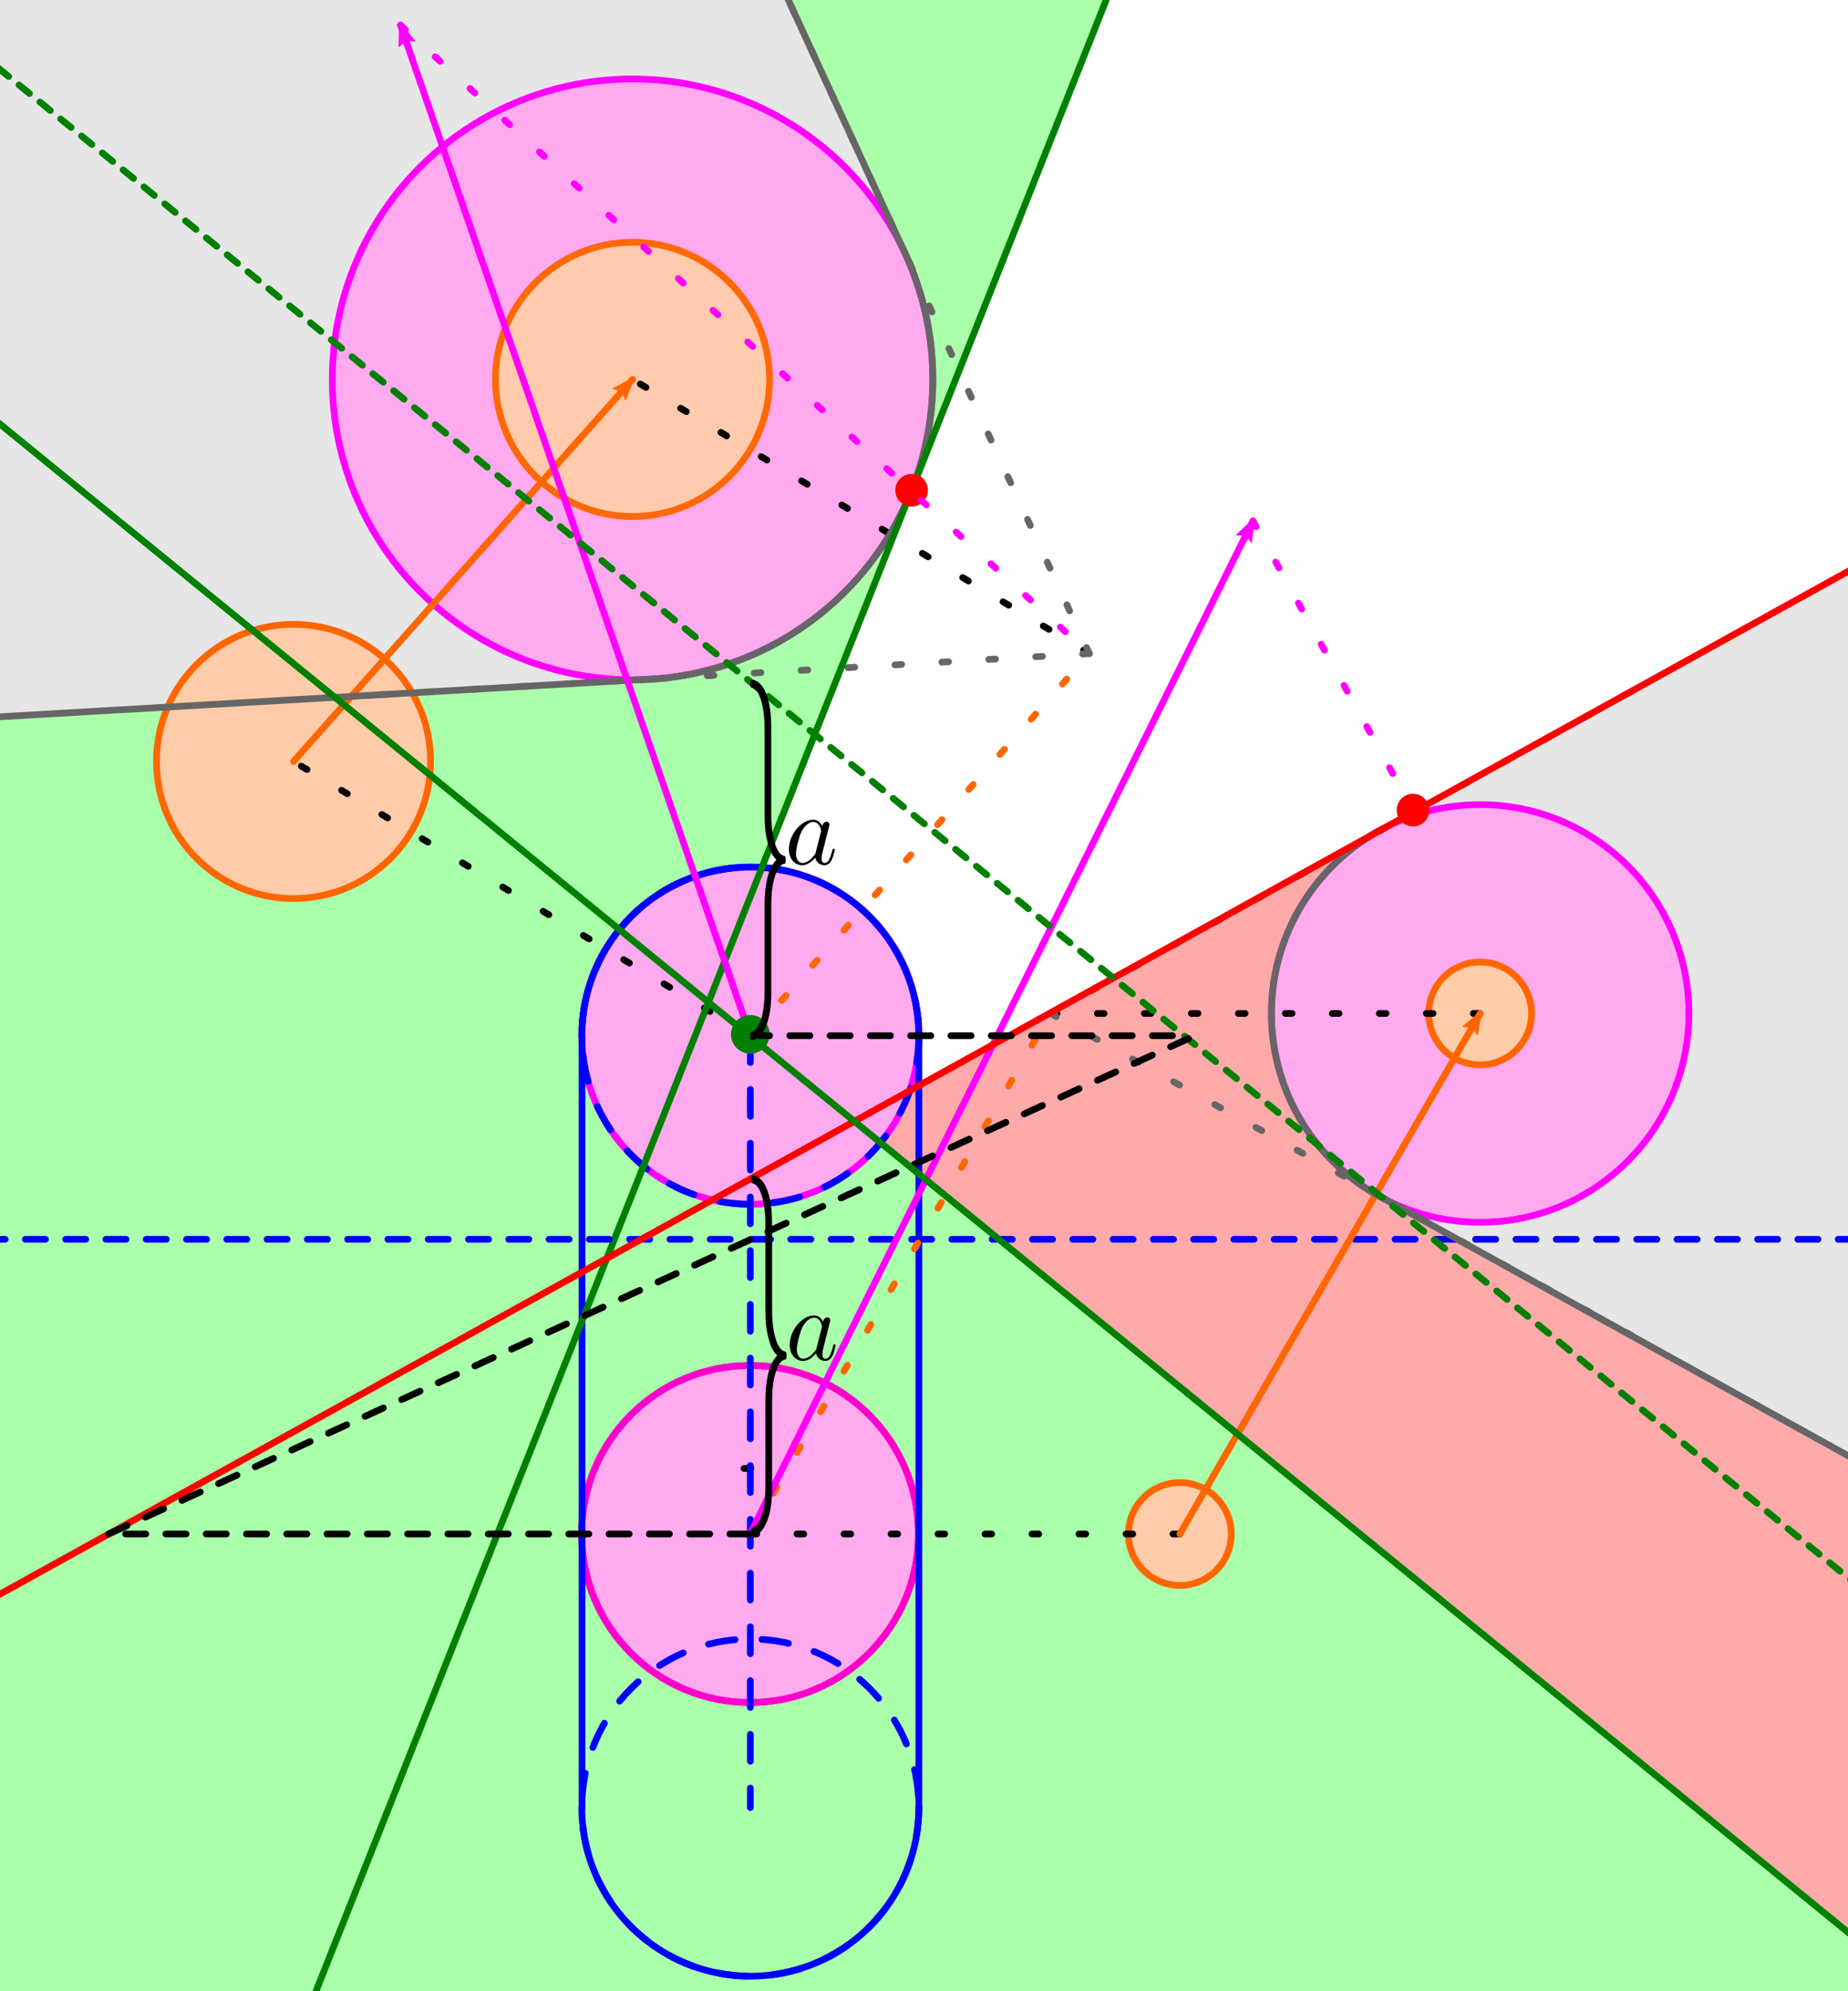<?xml version="1.0" encoding="UTF-8" standalone="no"?>
<!-- Created with Inkscape (http://www.inkscape.org/) -->

<svg
   xmlns:dc="http://purl.org/dc/elements/1.1/"
   xmlns:cc="http://creativecommons.org/ns#"
   xmlns:rdf="http://www.w3.org/1999/02/22-rdf-syntax-ns#"
   xmlns:svg="http://www.w3.org/2000/svg"
   xmlns="http://www.w3.org/2000/svg"
   xmlns:sodipodi="http://sodipodi.sourceforge.net/DTD/sodipodi-0.dtd"
   xmlns:inkscape="http://www.inkscape.org/namespaces/inkscape"
   width="275.24mm"
   height="296.422mm"
   viewBox="0 0 275.24 296.422"
   version="1.1"
   id="svg8"
   inkscape:version="0.92.4 (unknown)"
   sodipodi:docname="overview_3.svg">
  <defs
     id="defs2">
    <marker
       inkscape:stockid="Arrow2Lend"
       orient="auto"
       refY="0"
       refX="0"
       id="marker1244"
       style="overflow:visible"
       inkscape:isstock="true">
      <path
         id="path1242"
         style="fill:#000000;fill-opacity:1;fill-rule:evenodd;stroke:#000000;stroke-width:0.625;stroke-linejoin:round;stroke-opacity:1"
         d="M 8.719,4.034 -2.207,0.016 8.719,-4.002 c -1.745,2.372 -1.735,5.617 -6e-7,8.035 z"
         transform="matrix(-1.1,0,0,-1.1,-1.1,0)"
         inkscape:connector-curvature="0" />
    </marker>
    <marker
       inkscape:stockid="Arrow2Mstart"
       orient="auto"
       refY="0"
       refX="0"
       id="Arrow2Mstart"
       style="overflow:visible"
       inkscape:isstock="true">
      <path
         id="path984"
         style="fill:#000000;fill-opacity:1;fill-rule:evenodd;stroke:#000000;stroke-width:0.625;stroke-linejoin:round;stroke-opacity:1"
         d="M 8.719,4.034 -2.207,0.016 8.719,-4.002 c -1.745,2.372 -1.735,5.617 -6e-7,8.035 z"
         transform="scale(0.6)"
         inkscape:connector-curvature="0" />
    </marker>
    <marker
       inkscape:stockid="Arrow2Lend"
       orient="auto"
       refY="0"
       refX="0"
       id="marker1238"
       style="overflow:visible"
       inkscape:isstock="true">
      <path
         id="path981"
         style="fill:#000000;fill-opacity:1;fill-rule:evenodd;stroke:#000000;stroke-width:0.625;stroke-linejoin:round;stroke-opacity:1"
         d="M 8.719,4.034 -2.207,0.016 8.719,-4.002 c -1.745,2.372 -1.735,5.617 -6e-7,8.035 z"
         transform="matrix(-1.1,0,0,-1.1,-1.1,0)"
         inkscape:connector-curvature="0" />
    </marker>
    <marker
       inkscape:stockid="Arrow2Lstart"
       orient="auto"
       refY="0"
       refX="0"
       id="marker1235"
       style="overflow:visible"
       inkscape:isstock="true">
      <path
         id="path978"
         style="fill:#000000;fill-opacity:1;fill-rule:evenodd;stroke:#000000;stroke-width:0.625;stroke-linejoin:round;stroke-opacity:1"
         d="M 8.719,4.034 -2.207,0.016 8.719,-4.002 c -1.745,2.372 -1.735,5.617 -6e-7,8.035 z"
         transform="matrix(1.1,0,0,1.1,1.1,0)"
         inkscape:connector-curvature="0" />
    </marker>
    <marker
       inkscape:stockid="Arrow1Send"
       orient="auto"
       refY="0"
       refX="0"
       id="Arrow1Send"
       style="overflow:visible"
       inkscape:isstock="true">
      <path
         id="path975"
         d="M 0,0 5,-5 -12.5,0 5,5 Z"
         style="fill:#000000;fill-opacity:1;fill-rule:evenodd;stroke:#000000;stroke-width:1pt;stroke-opacity:1"
         transform="matrix(-0.2,0,0,-0.2,-1.2,0)"
         inkscape:connector-curvature="0" />
    </marker>
    <marker
       inkscape:stockid="Arrow1Sstart"
       orient="auto"
       refY="0"
       refX="0"
       id="Arrow1Sstart"
       style="overflow:visible"
       inkscape:isstock="true">
      <path
         id="path972"
         d="M 0,0 5,-5 -12.5,0 5,5 Z"
         style="fill:#000000;fill-opacity:1;fill-rule:evenodd;stroke:#000000;stroke-width:1pt;stroke-opacity:1"
         transform="matrix(0.2,0,0,0.2,1.2,0)"
         inkscape:connector-curvature="0" />
    </marker>
    <marker
       inkscape:stockid="Arrow1Mend"
       orient="auto"
       refY="0"
       refX="0"
       id="Arrow1Mend"
       style="overflow:visible"
       inkscape:isstock="true">
      <path
         id="path969"
         d="M 0,0 5,-5 -12.5,0 5,5 Z"
         style="fill:#000000;fill-opacity:1;fill-rule:evenodd;stroke:#000000;stroke-width:1pt;stroke-opacity:1"
         transform="matrix(-0.4,0,0,-0.4,-4,0)"
         inkscape:connector-curvature="0" />
    </marker>
    <marker
       inkscape:stockid="Arrow1Mstart"
       orient="auto"
       refY="0"
       refX="0"
       id="Arrow1Mstart"
       style="overflow:visible"
       inkscape:isstock="true">
      <path
         id="path966"
         d="M 0,0 5,-5 -12.5,0 5,5 Z"
         style="fill:#000000;fill-opacity:1;fill-rule:evenodd;stroke:#000000;stroke-width:1pt;stroke-opacity:1"
         transform="matrix(0.4,0,0,0.4,4,0)"
         inkscape:connector-curvature="0" />
    </marker>
    <marker
       inkscape:stockid="Arrow1Lend"
       orient="auto"
       refY="0"
       refX="0"
       id="Arrow1Lend"
       style="overflow:visible"
       inkscape:isstock="true">
      <path
         id="path963"
         d="M 0,0 5,-5 -12.5,0 5,5 Z"
         style="fill:#000000;fill-opacity:1;fill-rule:evenodd;stroke:#000000;stroke-width:1pt;stroke-opacity:1"
         transform="matrix(-0.8,0,0,-0.8,-10,0)"
         inkscape:connector-curvature="0" />
    </marker>
    <marker
       inkscape:stockid="Arrow1Lstart"
       orient="auto"
       refY="0"
       refX="0"
       id="Arrow1Lstart"
       style="overflow:visible"
       inkscape:isstock="true">
      <path
         id="path960"
         d="M 0,0 5,-5 -12.5,0 5,5 Z"
         style="fill:#000000;fill-opacity:1;fill-rule:evenodd;stroke:#000000;stroke-width:1pt;stroke-opacity:1"
         transform="matrix(0.8,0,0,0.8,10,0)"
         inkscape:connector-curvature="0" />
    </marker>
    <marker
       inkscape:stockid="Arrow2Lend"
       orient="auto"
       refY="0"
       refX="0"
       id="marker4560"
       style="overflow:visible"
       inkscape:isstock="true">
      <path
         id="path4558"
         style="fill:#ff00ff;fill-opacity:1;fill-rule:evenodd;stroke:#ff00ff;stroke-width:0.625;stroke-linejoin:round;stroke-opacity:1"
         d="M 8.719,4.034 -2.207,0.016 8.719,-4.002 c -1.745,2.372 -1.735,5.617 -6e-7,8.035 z"
         transform="matrix(-1.1,0,0,-1.1,-1.1,0)"
         inkscape:connector-curvature="0" />
    </marker>
    <marker
       inkscape:stockid="Arrow2Lstart"
       orient="auto"
       refY="0"
       refX="0"
       id="Arrow2Lstart"
       style="overflow:visible"
       inkscape:isstock="true">
      <path
         id="path1561"
         style="fill:#ff00ff;fill-opacity:1;fill-rule:evenodd;stroke:#ff00ff;stroke-width:0.625;stroke-linejoin:round;stroke-opacity:1"
         d="M 8.719,4.034 -2.207,0.016 8.719,-4.002 c -1.745,2.372 -1.735,5.617 -6e-7,8.035 z"
         transform="matrix(1.1,0,0,1.1,1.1,0)"
         inkscape:connector-curvature="0" />
    </marker>
    <marker
       inkscape:isstock="true"
       style="overflow:visible"
       id="marker3847"
       refX="0"
       refY="0"
       orient="auto"
       inkscape:stockid="Arrow2Lend"
       inkscape:collect="always">
      <path
         transform="matrix(-1.1,0,0,-1.1,-1.1,0)"
         d="M 8.719,4.034 -2.207,0.016 8.719,-4.002 c -1.745,2.372 -1.735,5.617 -6e-7,8.035 z"
         style="fill:#ff6600;fill-opacity:1;fill-rule:evenodd;stroke:#ff6600;stroke-width:0.625;stroke-linejoin:round;stroke-opacity:1"
         id="path3845"
         inkscape:connector-curvature="0" />
    </marker>
    <marker
       inkscape:isstock="true"
       style="overflow:visible"
       id="marker3579"
       refX="0"
       refY="0"
       orient="auto"
       inkscape:stockid="Arrow2Lend">
      <path
         transform="matrix(-1.1,0,0,-1.1,-1.1,0)"
         d="M 8.719,4.034 -2.207,0.016 8.719,-4.002 c -1.745,2.372 -1.735,5.617 -6e-7,8.035 z"
         style="fill:#000000;fill-opacity:1;fill-rule:evenodd;stroke:#000000;stroke-width:0.625;stroke-linejoin:round;stroke-opacity:1"
         id="path3577"
         inkscape:connector-curvature="0" />
    </marker>
    <marker
       inkscape:isstock="true"
       style="overflow:visible"
       id="marker3533"
       refX="0"
       refY="0"
       orient="auto"
       inkscape:stockid="Arrow2Lend">
      <path
         transform="matrix(-1.1,0,0,-1.1,-1.1,0)"
         d="M 8.719,4.034 -2.207,0.016 8.719,-4.002 c -1.745,2.372 -1.735,5.617 -6e-7,8.035 z"
         style="fill:#000000;fill-opacity:1;fill-rule:evenodd;stroke:#000000;stroke-width:0.625;stroke-linejoin:round;stroke-opacity:1"
         id="path3531"
         inkscape:connector-curvature="0" />
    </marker>
    <marker
       inkscape:isstock="true"
       style="overflow:visible"
       id="marker2567"
       refX="0"
       refY="0"
       orient="auto"
       inkscape:stockid="Arrow2Lend"
       inkscape:collect="always">
      <path
         transform="matrix(-1.1,0,0,-1.1,-1.1,0)"
         d="M 8.719,4.034 -2.207,0.016 8.719,-4.002 c -1.745,2.372 -1.735,5.617 -6e-7,8.035 z"
         style="fill:#ff00ff;fill-opacity:1;fill-rule:evenodd;stroke:#ff00ff;stroke-width:0.625;stroke-linejoin:round;stroke-opacity:1"
         id="path2565"
         inkscape:connector-curvature="0" />
    </marker>
    <marker
       inkscape:stockid="Arrow2Lend"
       orient="auto"
       refY="0"
       refX="0"
       id="marker2321"
       style="overflow:visible"
       inkscape:isstock="true">
      <path
         id="path2319"
         style="fill:#ff00ff;fill-opacity:1;fill-rule:evenodd;stroke:#ff00ff;stroke-width:0.625;stroke-linejoin:round;stroke-opacity:1"
         d="M 8.719,4.034 -2.207,0.016 8.719,-4.002 c -1.745,2.372 -1.735,5.617 -6e-7,8.035 z"
         transform="matrix(-1.1,0,0,-1.1,-1.1,0)"
         inkscape:connector-curvature="0" />
    </marker>
    <marker
       inkscape:stockid="Arrow2Lend"
       orient="auto"
       refY="0"
       refX="0"
       id="Arrow2Lend"
       style="overflow:visible"
       inkscape:isstock="true"
       inkscape:collect="always">
      <path
         id="path1564"
         style="fill:#ff6600;fill-opacity:1;fill-rule:evenodd;stroke:#ff6600;stroke-width:0.625;stroke-linejoin:round;stroke-opacity:1"
         d="M 8.719,4.034 -2.207,0.016 8.719,-4.002 c -1.745,2.372 -1.735,5.617 -6e-7,8.035 z"
         transform="matrix(-1.1,0,0,-1.1,-1.1,0)"
         inkscape:connector-curvature="0" />
    </marker>
    <marker
       inkscape:stockid="Arrow2Lend"
       orient="auto"
       refY="0"
       refX="0"
       id="Arrow2Lend-5"
       style="overflow:visible"
       inkscape:isstock="true">
      <path
         inkscape:connector-curvature="0"
         id="path1564-6"
         style="fill:#ff6600;fill-opacity:1;fill-rule:evenodd;stroke:#ff6600;stroke-width:0.625;stroke-linejoin:round;stroke-opacity:1"
         d="M 8.719,4.034 -2.207,0.016 8.719,-4.002 c -1.745,2.372 -1.735,5.617 -6e-7,8.035 z"
         transform="matrix(-1.1,0,0,-1.1,-1.1,0)" />
    </marker>
    <marker
       inkscape:isstock="true"
       style="overflow:visible"
       id="marker3847-4"
       refX="0"
       refY="0"
       orient="auto"
       inkscape:stockid="Arrow2Lend">
      <path
         inkscape:connector-curvature="0"
         transform="matrix(-1.1,0,0,-1.1,-1.1,0)"
         d="M 8.719,4.034 -2.207,0.016 8.719,-4.002 c -1.745,2.372 -1.735,5.617 -6e-7,8.035 z"
         style="fill:#ff6600;fill-opacity:1;fill-rule:evenodd;stroke:#ff6600;stroke-width:0.625;stroke-linejoin:round;stroke-opacity:1"
         id="path3845-7" />
    </marker>
  </defs>
  <sodipodi:namedview
     id="base"
     pagecolor="#ffffff"
     bordercolor="#666666"
     borderopacity="1.0"
     inkscape:pageopacity="0.0"
     inkscape:pageshadow="2"
     inkscape:zoom="0.49497475"
     inkscape:cx="584.93402"
     inkscape:cy="583.92792"
     inkscape:document-units="mm"
     inkscape:current-layer="layer1"
     showgrid="false"
     inkscape:window-width="1301"
     inkscape:window-height="744"
     inkscape:window-x="65"
     inkscape:window-y="24"
     inkscape:window-maximized="1"
     fit-margin-top="0"
     fit-margin-left="0"
     fit-margin-right="0"
     fit-margin-bottom="0" />
  <g
     inkscape:label="Layer 1"
     inkscape:groupmode="layer"
     id="layer1"
     transform="translate(14.992,99.454)">
    <path
       style="opacity:1;fill:#ffaaaa;stroke:none;stroke-width:1;stroke-linecap:round;stroke-linejoin:round;stroke-miterlimit:4;stroke-dasharray:none;stroke-dashoffset:0"
       d="M -107.136,188.82 V 304.56 H 275.497 V -22.579 Z"
       id="path4851"
       inkscape:connector-curvature="0" />
    <path
       style="opacity:1;fill:#aaffaa;stroke:none;stroke-width:1;stroke-linecap:round;stroke-linejoin:round;stroke-miterlimit:4;stroke-dasharray:none;stroke-dashoffset:0"
       d="m -98.94,-104.807 v 324.833 h 391.115 v -5.236 z"
       id="path1332"
       inkscape:connector-curvature="0" />
    <path
       style="opacity:1;fill:#e6e6e6;stroke:none;stroke-width:1;stroke-linecap:round;stroke-linejoin:round;stroke-miterlimit:4;stroke-dasharray:none;stroke-dashoffset:0"
       d="M 275.692,-22.937 275.963,125.944 190.965,78.873 V 23.863 Z"
       id="path4789"
       inkscape:connector-curvature="0" />
    <ellipse
       style="opacity:1;fill:#ffaaee;stroke:#ff00ff;stroke-width:1;stroke-linecap:round;stroke-linejoin:round;stroke-miterlimit:4;stroke-dasharray:none;stroke-dashoffset:0"
       id="path4222-1"
       cx="205.462"
       cy="51.407"
       rx="31.087"
       ry="31.087" />
    <circle
       r="7.654"
       cy="-51.407"
       cx="-205.462"
       id="circle2150-3-5"
       style="opacity:1;fill:#ffccaa;fill-opacity:1;stroke:#ff6600;stroke-width:1;stroke-linecap:round;stroke-linejoin:miter;stroke-miterlimit:4;stroke-dasharray:none;stroke-dashoffset:0;stroke-opacity:1"
       transform="scale(-1)" />
    <path
       style="opacity:1;fill:none;fill-opacity:1;stroke:#000000;stroke-width:1;stroke-linecap:round;stroke-linejoin:miter;stroke-miterlimit:4;stroke-dasharray:1, 6;stroke-dashoffset:0;stroke-opacity:1"
       d="m 141.443,51.407 64.02,-2.1e-5"
       id="path1761-2-5"
       inkscape:connector-curvature="0" />
    <path
       style="opacity:1;fill:#aaffaa;stroke:none;stroke-width:1;stroke-linecap:round;stroke-linejoin:round;stroke-miterlimit:4;stroke-dasharray:none;stroke-dashoffset:0"
       d="M -113.842,564.441 V -223.568 H 198.768 L -113.842,564.441"
       id="path2525"
       inkscape:connector-curvature="0" />
    <path
       style="opacity:1;fill:#e6e6e6;stroke:none;stroke-width:1;stroke-linecap:round;stroke-linejoin:round;stroke-miterlimit:4;stroke-dasharray:none;stroke-dashoffset:0"
       d="M -67.69,10.296 V -198.117 H 56.933 L 118.874,-63.306 79.346,1.467 Z"
       id="path1973"
       inkscape:connector-curvature="0" />
    <circle
       style="opacity:1;fill:#ffccaa;stroke:#ff6600;stroke-width:1;stroke-linecap:round;stroke-linejoin:round;stroke-miterlimit:4;stroke-dasharray:none;stroke-dashoffset:0"
       id="path1527"
       cx="28.726"
       cy="13.896"
       r="20.411" />
    <ellipse
       style="opacity:1;fill:#ffaaee;stroke:#ff00ff;stroke-width:1;stroke-linecap:round;stroke-linejoin:round;stroke-miterlimit:4;stroke-dasharray:none;stroke-dashoffset:0"
       id="path1874"
       cx="79.218"
       cy="-42.981"
       rx="44.724"
       ry="44.724" />
    <circle
       style="opacity:0.97;fill:#ffccaa;stroke:#ff6600;stroke-width:1;stroke-linecap:round;stroke-linejoin:round;stroke-miterlimit:4;stroke-dasharray:none;stroke-dashoffset:0"
       id="path1527-6"
       cx="79.218"
       cy="-42.981"
       r="20.411" />
    <circle
       r="25.099"
       cy="54.717"
       cx="96.762"
       id="circle1531"
       style="opacity:1;fill:#ffaaee;fill-opacity:1;stroke:#ff00ff;stroke-width:1;stroke-linecap:round;stroke-linejoin:miter;stroke-miterlimit:4;stroke-dasharray:none;stroke-dashoffset:0;stroke-opacity:1" />
    <circle
       style="opacity:1;fill:#ffaaee;fill-opacity:1;stroke:#ff00cc;stroke-width:1;stroke-linecap:round;stroke-linejoin:miter;stroke-miterlimit:4;stroke-dasharray:none;stroke-dashoffset:0;stroke-opacity:1"
       id="path1765"
       cx="96.715"
       cy="128.895"
       r="25.087" />
    <path
       style="opacity:1;fill:none;fill-opacity:1;stroke:#000000;stroke-width:1;stroke-linecap:round;stroke-linejoin:miter;stroke-miterlimit:4;stroke-dasharray:1, 6;stroke-dashoffset:0;stroke-opacity:1"
       d="m 96.822,119.105 -1.465,0.051"
       id="path1853"
       inkscape:connector-curvature="0" />
    <circle
       r="25.087"
       cy="128.895"
       cx="96.715"
       id="circle1533"
       style="opacity:1;fill:none;fill-opacity:1;stroke:#ff00cc;stroke-width:1;stroke-linecap:round;stroke-linejoin:miter;stroke-miterlimit:4;stroke-dasharray:none;stroke-dashoffset:0;stroke-opacity:1" />
    <path
       style="opacity:1;fill:none;fill-opacity:1;stroke:#0000ff;stroke-width:1;stroke-linecap:round;stroke-linejoin:miter;stroke-miterlimit:4;stroke-dasharray:4, 4;stroke-dashoffset:0;stroke-opacity:1"
       d="M 96.762,54.717 V 169.622"
       id="path2527"
       inkscape:connector-curvature="0" />
    <circle
       style="opacity:1;fill:none;fill-opacity:1;stroke:#0000ff;stroke-width:1;stroke-linecap:round;stroke-linejoin:miter;stroke-miterlimit:4;stroke-dasharray:4, 4;stroke-dashoffset:0;stroke-opacity:1"
       id="path2529"
       cx="96.762"
       cy="54.717"
       r="25.099" />
    <circle
       style="opacity:1;fill:none;fill-opacity:1;stroke:#0000ff;stroke-width:1;stroke-linecap:round;stroke-linejoin:miter;stroke-miterlimit:4;stroke-dasharray:4, 4;stroke-dashoffset:0;stroke-opacity:1"
       id="path2531"
       cx="96.762"
       cy="169.622"
       r="25.099" />
    <path
       inkscape:connector-curvature="0"
       id="path2533"
       d="m 71.691,54.717 1e-5,114.905"
       style="opacity:1;fill:none;fill-opacity:1;stroke:#0000ff;stroke-width:1;stroke-linecap:round;stroke-linejoin:miter;stroke-miterlimit:4;stroke-dasharray:none;stroke-dashoffset:0;stroke-opacity:1" />
    <path
       inkscape:connector-curvature="0"
       id="path2535"
       d="m 121.862,54.717 1e-5,114.905"
       style="opacity:1;fill:none;fill-opacity:1;stroke:#0000ff;stroke-width:1;stroke-linecap:round;stroke-linejoin:miter;stroke-miterlimit:4;stroke-dasharray:none;stroke-dashoffset:0;stroke-opacity:1" />
    <path
       id="circle2537"
       style="opacity:1;fill:none;fill-opacity:1;stroke:#0000ff;stroke-width:1;stroke-linecap:round;stroke-linejoin:miter;stroke-miterlimit:4;stroke-dasharray:none;stroke-dashoffset:0;stroke-opacity:1"
       sodipodi:type="arc"
       sodipodi:cx="96.761894"
       sodipodi:cy="169.62206"
       sodipodi:rx="25.099316"
       sodipodi:ry="25.099316"
       sodipodi:start="0"
       sodipodi:end="3.1415927"
       d="m 121.861,169.622 a 25.099,25.099 0 0 1 -12.55,21.737 25.099,25.099 0 0 1 -25.099,0 25.099,25.099 0 0 1 -12.55,-21.737"
       sodipodi:open="true" />
    <path
       id="circle2539"
       style="opacity:1;fill:none;fill-opacity:1;stroke:#0000ff;stroke-width:1;stroke-linecap:round;stroke-linejoin:miter;stroke-miterlimit:4;stroke-dasharray:none;stroke-dashoffset:0;stroke-opacity:1"
       sodipodi:type="arc"
       sodipodi:cx="96.761894"
       sodipodi:cy="54.717266"
       sodipodi:rx="25.099316"
       sodipodi:ry="25.099316"
       sodipodi:start="3.1415927"
       sodipodi:end="0"
       d="M 71.663,54.717 A 25.099,25.099 0 0 1 96.762,29.618 25.099,25.099 0 0 1 121.861,54.717"
       sodipodi:open="true" />
    <path
       style="opacity:0.97;fill:#000000;stroke:#000000;stroke-width:1;stroke-linecap:round;stroke-linejoin:round;stroke-miterlimit:4;stroke-dasharray:1, 6;stroke-dashoffset:0"
       d="M 96.762,54.717 28.726,13.896"
       id="path1523"
       inkscape:connector-curvature="0" />
    <path
       style="opacity:1;fill:#ff6600;stroke:#ff6600;stroke-width:1;stroke-linecap:round;stroke-linejoin:round;stroke-miterlimit:4;stroke-dasharray:none;stroke-dashoffset:0;marker-end:url(#Arrow2Lend)"
       d="M 28.726,13.896 79.218,-42.981"
       id="path1894"
       inkscape:connector-curvature="0" />
    <path
       style="opacity:0.97;fill:#000000;stroke:#000000;stroke-width:1;stroke-linecap:round;stroke-linejoin:round;stroke-miterlimit:4;stroke-dasharray:1, 6;stroke-dashoffset:0"
       d="M 147.254,-2.159 79.218,-42.981"
       id="path1523-7"
       inkscape:connector-curvature="0" />
    <path
       style="opacity:1;fill:none;stroke:#666666;stroke-width:1;stroke-linecap:round;stroke-linejoin:round;stroke-miterlimit:4;stroke-dasharray:1, 6;stroke-dashoffset:0"
       d="M 147.254,-2.159 102.148,-100.064"
       id="path1939"
       inkscape:connector-curvature="0" />
    <path
       style="opacity:1;fill:none;stroke:#666666;stroke-width:1;stroke-linecap:round;stroke-linejoin:round;stroke-miterlimit:4;stroke-dasharray:1, 6;stroke-dashoffset:0"
       d="M 147.254,-2.159 39.782,4.068"
       id="path1941"
       inkscape:connector-curvature="0" />
    <path
       style="opacity:1;fill:none;stroke:#666666;stroke-width:1;stroke-linecap:round;stroke-linejoin:round;stroke-miterlimit:4;stroke-dasharray:none;stroke-dashoffset:0"
       d="M 102.148,-100.064 57.042,-197.969"
       id="path1939-5"
       inkscape:connector-curvature="0" />
    <path
       style="opacity:1;fill:none;stroke:#666666;stroke-width:1;stroke-linecap:round;stroke-linejoin:round;stroke-miterlimit:4;stroke-dasharray:none;stroke-dashoffset:0"
       d="M 39.782,4.068 -67.69,10.296"
       id="path1941-3"
       inkscape:connector-curvature="0" />
    <path
       id="ellipse1975"
       style="opacity:1;fill:none;stroke:#666666;stroke-width:1;stroke-linecap:round;stroke-linejoin:round;stroke-miterlimit:4;stroke-dasharray:none;stroke-dashoffset:0"
       sodipodi:type="arc"
       sodipodi:cx="79.218437"
       sodipodi:cy="-42.980762"
       sodipodi:rx="44.723953"
       sodipodi:ry="44.723957"
       sodipodi:start="5.8817596"
       sodipodi:end="1.5463617"
       d="M 120.387,-60.456 A 44.724,44.724 0 0 1 116.812,-18.753 44.724,44.724 0 0 1 80.311,1.73"
       sodipodi:open="true" />
    <path
       style="opacity:1;fill:#ff6600;stroke:#ff6600;stroke-width:1;stroke-linecap:round;stroke-linejoin:round;stroke-miterlimit:4;stroke-dasharray:1, 6;stroke-dashoffset:0"
       d="M 96.762,54.717 147.254,-2.159"
       id="path1894-2"
       inkscape:connector-curvature="0" />
    <path
       inkscape:connector-curvature="0"
       id="path2146"
       d="M 82.63,1.586 39.782,4.068"
       style="opacity:1;fill:none;stroke:#666666;stroke-width:1;stroke-linecap:round;stroke-linejoin:round;stroke-miterlimit:4;stroke-dasharray:none;stroke-dashoffset:0" />
    <path
       inkscape:connector-curvature="0"
       id="path2148"
       d="M 120.711,-59.772 102.148,-100.064"
       style="opacity:1;fill:none;stroke:#666666;stroke-width:1;stroke-linecap:round;stroke-linejoin:round;stroke-miterlimit:4;stroke-dasharray:none;stroke-dashoffset:0" />
    <path
       style="opacity:1;fill:#aaffaa;stroke:#008000;stroke-width:1;stroke-linecap:round;stroke-linejoin:round;stroke-miterlimit:4;stroke-dasharray:none;stroke-dashoffset:0"
       d="m 120.787,-26.477 39.105,-98.486"
       id="path2485"
       inkscape:connector-curvature="0" />
    <path
       style="opacity:1;fill:#ff00ff;stroke:#008000;stroke-width:1;stroke-linecap:round;stroke-linejoin:round;stroke-miterlimit:4;stroke-dasharray:none;stroke-dashoffset:0"
       d="m 159.892,-124.963 39.105,-98.486"
       id="path2485-2"
       inkscape:connector-curvature="0" />
    <path
       style="opacity:1;fill:#aaffaa;stroke:#008000;stroke-width:1;stroke-linecap:round;stroke-linejoin:round;stroke-miterlimit:4;stroke-dasharray:none;stroke-dashoffset:0"
       d="M 120.787,-26.477 42.577,170.496"
       id="path2502"
       inkscape:connector-curvature="0" />
    <path
       style="opacity:1;fill:#aaffaa;stroke:#008000;stroke-width:1;stroke-linecap:round;stroke-linejoin:round;stroke-miterlimit:4;stroke-dasharray:none;stroke-dashoffset:0"
       d="M 42.577,170.496 -35.632,367.468"
       id="path2502-3"
       inkscape:connector-curvature="0" />
    <path
       style="opacity:1;fill:#aaffaa;stroke:#008000;stroke-width:1;stroke-linecap:round;stroke-linejoin:round;stroke-miterlimit:4;stroke-dasharray:none;stroke-dashoffset:0"
       d="M -35.632,367.468 -113.842,564.441"
       id="path2502-7"
       inkscape:connector-curvature="0" />
    <circle
       style="opacity:1;fill:#ff0000;stroke:none;stroke-width:1;stroke-linecap:round;stroke-linejoin:round;stroke-miterlimit:4;stroke-dasharray:none;stroke-dashoffset:0"
       id="path2528"
       cx="120.787"
       cy="-26.477"
       r="2.433" />
    <path
       style="opacity:1;fill:#ff00ff;stroke:#ff00ff;stroke-width:1;stroke-linecap:round;stroke-linejoin:round;stroke-miterlimit:4;stroke-dasharray:none;stroke-dashoffset:0;marker-end:url(#marker2567)"
       d="M 96.762,54.717 44.657,-95.717"
       id="path2551"
       inkscape:connector-curvature="0" />
    <path
       style="opacity:1;fill:none;stroke:#ff00ff;stroke-width:1;stroke-linecap:round;stroke-linejoin:round;stroke-miterlimit:4;stroke-dasharray:1, 6;stroke-dashoffset:0"
       d="M 44.657,-95.717 147.254,-2.159"
       id="path2625"
       inkscape:connector-curvature="0" />
    <path
       style="opacity:1;fill:none;stroke:#0000ff;stroke-width:1;stroke-linecap:round;stroke-linejoin:round;stroke-miterlimit:4;stroke-dasharray:3, 3;stroke-dashoffset:0"
       d="m 327.781,85.031 h -462.644"
       id="path2650"
       inkscape:connector-curvature="0" />
    <path
       style="opacity:1;fill:none;stroke:#0000ff;stroke-width:1;stroke-linecap:round;stroke-linejoin:round;stroke-miterlimit:4;stroke-dasharray:3, 3;stroke-dashoffset:0"
       d="M 790.425,85.031 H 327.781"
       id="path2650-3"
       inkscape:connector-curvature="0" />
    <circle
       r="2.362"
       cy="54.519"
       cx="96.762"
       id="circle2703"
       style="opacity:1;fill:#ff00ff;stroke:#ff00ff;stroke-width:1;stroke-linecap:round;stroke-linejoin:round;stroke-miterlimit:4;stroke-dasharray:none;stroke-dashoffset:0" />
    <circle
       r="7.654"
       cy="-128.895"
       cx="-160.735"
       id="circle2150-3"
       style="opacity:1;fill:#ffccaa;fill-opacity:1;stroke:#ff6600;stroke-width:1;stroke-linecap:round;stroke-linejoin:miter;stroke-miterlimit:4;stroke-dasharray:none;stroke-dashoffset:0;stroke-opacity:1"
       transform="scale(-1)" />
    <path
       style="opacity:1;fill:none;fill-opacity:1;stroke:#000000;stroke-width:1;stroke-linecap:round;stroke-linejoin:miter;stroke-miterlimit:4;stroke-dasharray:1, 6;stroke-dashoffset:0;stroke-opacity:1"
       d="m 96.715,128.895 64.02,-2e-5"
       id="path1761-2"
       inkscape:connector-curvature="0" />
    <path
       style="opacity:1;fill:#ff6600;stroke:#ff6600;stroke-width:1;stroke-linecap:round;stroke-linejoin:round;stroke-miterlimit:4;stroke-dasharray:none;stroke-dashoffset:0;marker-end:url(#marker3847)"
       d="M 160.735,128.895 205.462,51.407"
       id="path4271"
       inkscape:connector-curvature="0" />
    <path
       style="opacity:1;fill:none;stroke:#666666;stroke-width:1;stroke-linecap:round;stroke-linejoin:round;stroke-miterlimit:4;stroke-dasharray:1, 6;stroke-dashoffset:0"
       d="M 141.443,51.407 233.193,0.598"
       id="path4295"
       inkscape:connector-curvature="0" />
    <path
       inkscape:connector-curvature="0"
       id="path4297"
       d="m 141.443,51.407 91.75,50.809"
       style="opacity:1;fill:none;stroke:#666666;stroke-width:1;stroke-linecap:round;stroke-linejoin:round;stroke-miterlimit:4;stroke-dasharray:1, 6;stroke-dashoffset:0" />
    <path
       style="opacity:1;fill:none;stroke:#ff6600;stroke-width:1;stroke-linecap:round;stroke-linejoin:round;stroke-miterlimit:4;stroke-dasharray:1, 6;stroke-dashoffset:0"
       d="M 96.715,128.895 141.443,51.407"
       id="path4512"
       inkscape:connector-curvature="0" />
    <path
       style="opacity:1;fill:#ff00ff;stroke:#ff00ff;stroke-width:1;stroke-linecap:round;stroke-linejoin:round;stroke-miterlimit:4;stroke-dasharray:none;stroke-dashoffset:0;marker-end:url(#marker4560)"
       d="M 96.715,128.895 171.617,-21.915"
       id="path4550"
       inkscape:connector-curvature="0" />
    <path
       style="opacity:1;fill:none;stroke:#666666;stroke-width:1;stroke-linecap:round;stroke-linejoin:round;stroke-miterlimit:4;stroke-dasharray:none;stroke-dashoffset:0"
       d="m 190.965,78.873 42.499,23.535"
       id="path4743"
       inkscape:connector-curvature="0" />
    <path
       id="ellipse4745"
       style="opacity:1;fill:none;stroke:#666666;stroke-width:1;stroke-linecap:round;stroke-linejoin:round;stroke-miterlimit:4;stroke-dasharray:none;stroke-dashoffset:0"
       sodipodi:type="arc"
       sodipodi:cx="205.46248"
       sodipodi:cy="51.407177"
       sodipodi:rx="31.086567"
       sodipodi:ry="31.086559"
       sodipodi:start="2.0821778"
       sodipodi:end="4.2132248"
       d="M 190.249,78.517 A 31.087,31.087 0 0 1 174.376,51.217 31.087,31.087 0 0 1 190.582,24.114"
       sodipodi:open="true" />
    <path
       style="opacity:1;fill:none;stroke:#666666;stroke-width:1;stroke-linecap:round;stroke-linejoin:round;stroke-miterlimit:4;stroke-dasharray:none;stroke-dashoffset:0"
       d="m 233.464,102.409 42.499,23.535"
       id="path4743-7"
       inkscape:connector-curvature="0" />
    <path
       style="opacity:1;fill:none;stroke:#ff00ff;stroke-width:1;stroke-linecap:round;stroke-linejoin:round;stroke-miterlimit:4;stroke-dasharray:1, 6;stroke-dashoffset:0"
       d="M 171.617,-21.915 195.459,21.137"
       id="path4793"
       inkscape:connector-curvature="0" />
    <circle
       style="opacity:1;fill:#ff0000;stroke:none;stroke-width:1;stroke-linecap:round;stroke-linejoin:round;stroke-miterlimit:4;stroke-dasharray:none;stroke-dashoffset:0"
       id="path2528-5"
       cx="195.459"
       cy="21.137"
       r="2.433" />
    <path
       style="opacity:1;fill:#e6e6e6;stroke:#ff0000;stroke-width:1;stroke-linecap:round;stroke-linejoin:round;stroke-miterlimit:4;stroke-dasharray:none;stroke-dashoffset:0"
       d="M 275.692,-22.937 148.083,47.649"
       id="path4828"
       inkscape:connector-curvature="0" />
    <path
       style="opacity:1;fill:#e6e6e6;stroke:#ff0000;stroke-width:1;stroke-linecap:round;stroke-linejoin:round;stroke-miterlimit:4;stroke-dasharray:none;stroke-dashoffset:0"
       d="M 148.083,47.649 20.473,118.235"
       id="path4828-5"
       inkscape:connector-curvature="0" />
    <path
       style="opacity:1;fill:#e6e6e6;stroke:#ff0000;stroke-width:1;stroke-linecap:round;stroke-linejoin:round;stroke-miterlimit:4;stroke-dasharray:none;stroke-dashoffset:0"
       d="m 20.473,118.235 -127.609,70.586"
       id="path4828-4"
       inkscape:connector-curvature="0" />
    <path
       style="opacity:1;fill:none;stroke:#000000;stroke-width:1;stroke-linecap:round;stroke-linejoin:round;stroke-miterlimit:4;stroke-dasharray:3, 3;stroke-dashoffset:0"
       d="M 96.715,128.895 H 1.203"
       id="path4853"
       inkscape:connector-curvature="0" />
    <g
       style="fill:#000000;stroke:#000000"
       transform="matrix(1,0,0,3.589,11.616,-246.362)"
       id="g2932-7">
      <g
         style="font-style:normal;font-variant:normal;font-weight:normal;font-stretch:normal;letter-spacing:normal;word-spacing:normal;text-anchor:start;fill:#000000;fill-opacity:1;fill-rule:evenodd;stroke:#000000;stroke-linecap:butt;stroke-linejoin:miter;stroke-miterlimit:10.433;stroke-dasharray:none;stroke-dashoffset:0;stroke-opacity:1"
         id="g2930-4"
         transform="matrix(0.3,0,0,-0.3,-52.5,222.75)"
         xml:space="preserve"
         stroke-miterlimit="10.433"
         font-style="normal"
         font-variant="normal"
         font-weight="normal"
         font-stretch="normal"
         font-size-adjust="none"
         letter-spacing="normal"
         word-spacing="normal"><path
           style="fill:#000000;stroke:#000000;stroke-width:0"
           inkscape:connector-curvature="0"
           d="m 466.29,400.37 -0.01,-0.19 -0.01,-0.2 -0.02,-0.2 -0.03,-0.21 -0.04,-0.21 -0.05,-0.21 -0.06,-0.22 -0.07,-0.22 -0.09,-0.22 -0.09,-0.22 -0.11,-0.22 -0.12,-0.22 -0.14,-0.21 -0.15,-0.22 -0.16,-0.21 -0.18,-0.21 -0.2,-0.2 -0.21,-0.19 -0.23,-0.19 -0.25,-0.19 -0.26,-0.17 -0.29,-0.17 -0.3,-0.15 -0.32,-0.15 -0.35,-0.14 -0.36,-0.12 -0.38,-0.12 -0.41,-0.1 -0.21,-0.04 -0.22,-0.04 -0.22,-0.04 -0.23,-0.03 -0.23,-0.03 -0.24,-0.03 -0.25,-0.02 -0.25,-0.02 c -0.25,-0.05 -0.44,-0.25 -0.44,-0.55 0,-0.54 0.55,-0.54 0.99,-0.54 4.84,0 9.47,2.43 9.51,6.21 v 11.36 c 0,1.96 0,3.55 2,5.19 1.75,1.45 3.64,1.55 4.74,1.6 0.25,0.04 0.45,0.25 0.45,0.54 0,0.5 -0.31,0.5 -0.8,0.55 -3.29,0.2 -5.68,2 -6.23,4.44 -0.16,0.54 -0.16,0.64 -0.16,2.43 v 9.88 c 0,2.08 0,3.69 -2.39,5.58 -1.98,1.54 -5.42,2.03 -7.12,2.03 -0.44,0 -0.99,0 -0.99,-0.55 0,-0.5 0.3,-0.5 0.8,-0.55 3.13,-0.18 5.58,-1.79 6.22,-4.32 0.16,-0.46 0.16,-0.55 0.16,-2.35 v -10.47 c 0,-2.28 0.39,-3.12 1.98,-4.73 1.05,-1.03 2.5,-1.53 3.89,-1.94 -4.08,-1.14 -5.87,-3.44 -5.87,-6.33 z"
           id="path2928-4" /></g>    </g>
    <circle
       style="opacity:1;fill:#008000;stroke:#008000;stroke-width:1;stroke-linecap:round;stroke-linejoin:round;stroke-miterlimit:4;stroke-dasharray:none;stroke-dashoffset:0"
       id="path2699"
       cx="96.762"
       cy="54.519"
       r="2.362" />
    <g
       id="g3011"
       transform="translate(17.878,2.079)">
      <g
         word-spacing="normal"
         letter-spacing="normal"
         font-size-adjust="none"
         font-stretch="normal"
         font-weight="normal"
         font-variant="normal"
         font-style="normal"
         stroke-miterlimit="10.433"
         xml:space="preserve"
         transform="matrix(0.3,0,0,-0.3,-52.5,222.75)"
         id="g3009"
         style="font-style:normal;font-variant:normal;font-weight:normal;font-stretch:normal;letter-spacing:normal;word-spacing:normal;text-anchor:start;fill:none;fill-opacity:1;fill-rule:evenodd;stroke:#000000;stroke-linecap:butt;stroke-linejoin:miter;stroke-miterlimit:10.433;stroke-dasharray:none;stroke-dashoffset:0;stroke-opacity:1"><path
           id="path3007"
           d="m 474.1,425.03 -0.09,0.17 -0.09,0.17 -0.09,0.16 -0.09,0.16 -0.1,0.16 -0.1,0.16 -0.11,0.15 -0.11,0.14 -0.11,0.15 -0.12,0.13 -0.12,0.14 -0.12,0.13 -0.13,0.12 -0.13,0.12 -0.14,0.11 -0.14,0.11 -0.14,0.11 -0.15,0.09 -0.15,0.1 -0.15,0.08 -0.16,0.08 -0.17,0.08 -0.17,0.06 -0.17,0.07 -0.17,0.05 -0.18,0.05 -0.19,0.04 -0.19,0.03 -0.19,0.03 -0.2,0.02 -0.2,0.01 h -0.21 l 0.05,-1.09 c 3.23,0 3.93,-4.08 3.93,-4.37 0,-0.32 -0.09,-0.61 -0.14,-0.86 l -2.5,-9.77 c -0.25,-0.89 -0.25,-0.98 -1,-1.84 -2.18,-2.74 -4.23,-3.53 -5.62,-3.53 -2.49,0 -3.19,2.73 -3.19,4.68 0,2.49 1.59,8.61 2.74,10.91 1.54,2.94 3.79,4.78 5.78,4.78 l -0.05,1.09 c -5.83,0 -12,-7.31 -12,-14.59 0,-4.69 2.73,-7.97 6.62,-7.97 0.99,0 3.49,0.21 6.47,3.74 0.41,-2.1 2.14,-3.74 4.53,-3.74 1.75,0 2.9,1.14 3.69,2.74 0.85,1.79 1.5,4.84 1.5,4.93 0,0.5 -0.45,0.5 -0.59,0.5 -0.5,0 -0.55,-0.2 -0.7,-0.9 -0.85,-3.24 -1.75,-6.17 -3.79,-6.17 -1.34,0 -1.5,1.29 -1.5,2.29 0,1.1 0.1,1.49 0.64,3.69 0.57,2.09 0.66,2.59 1.11,4.48 l 1.79,6.97 c 0.35,1.39 0.35,1.5 0.35,1.69 0,0.86 -0.6,1.36 -1.45,1.36 -1.19,0 -1.94,-1.11 -2.09,-2.2 z"
           inkscape:connector-curvature="0"
           style="fill:#000000;stroke-width:0" /></g>    </g>
    <g
       id="g3011-3"
       transform="translate(17.756,-71.711)">
      <g
         word-spacing="normal"
         letter-spacing="normal"
         font-size-adjust="none"
         font-stretch="normal"
         font-weight="normal"
         font-variant="normal"
         font-style="normal"
         stroke-miterlimit="10.433"
         xml:space="preserve"
         transform="matrix(0.3,0,0,-0.3,-52.5,222.75)"
         id="g3009-5"
         style="font-style:normal;font-variant:normal;font-weight:normal;font-stretch:normal;letter-spacing:normal;word-spacing:normal;text-anchor:start;fill:none;fill-opacity:1;fill-rule:evenodd;stroke:#000000;stroke-linecap:butt;stroke-linejoin:miter;stroke-miterlimit:10.433;stroke-dasharray:none;stroke-dashoffset:0;stroke-opacity:1"><path
           id="path3007-6"
           d="m 474.1,425.03 -0.09,0.17 -0.09,0.17 -0.09,0.16 -0.09,0.16 -0.1,0.16 -0.1,0.16 -0.11,0.15 -0.11,0.14 -0.11,0.15 -0.12,0.13 -0.12,0.14 -0.12,0.13 -0.13,0.12 -0.13,0.12 -0.14,0.11 -0.14,0.11 -0.14,0.11 -0.15,0.09 -0.15,0.1 -0.15,0.08 -0.16,0.08 -0.17,0.08 -0.17,0.06 -0.17,0.07 -0.17,0.05 -0.18,0.05 -0.19,0.04 -0.19,0.03 -0.19,0.03 -0.2,0.02 -0.2,0.01 h -0.21 l 0.05,-1.09 c 3.23,0 3.93,-4.08 3.93,-4.37 0,-0.32 -0.09,-0.61 -0.14,-0.86 l -2.5,-9.77 c -0.25,-0.89 -0.25,-0.98 -1,-1.84 -2.18,-2.74 -4.23,-3.53 -5.62,-3.53 -2.49,0 -3.19,2.73 -3.19,4.68 0,2.49 1.59,8.61 2.74,10.91 1.54,2.94 3.79,4.78 5.78,4.78 l -0.05,1.09 c -5.83,0 -12,-7.31 -12,-14.59 0,-4.69 2.73,-7.97 6.62,-7.97 0.99,0 3.49,0.21 6.47,3.74 0.41,-2.1 2.14,-3.74 4.53,-3.74 1.75,0 2.9,1.14 3.69,2.74 0.85,1.79 1.5,4.84 1.5,4.93 0,0.5 -0.45,0.5 -0.59,0.5 -0.5,0 -0.55,-0.2 -0.7,-0.9 -0.85,-3.24 -1.75,-6.17 -3.79,-6.17 -1.34,0 -1.5,1.29 -1.5,2.29 0,1.1 0.1,1.49 0.64,3.69 0.57,2.09 0.66,2.59 1.11,4.48 l 1.79,6.97 c 0.35,1.39 0.35,1.5 0.35,1.69 0,0.86 -0.6,1.36 -1.45,1.36 -1.19,0 -1.94,-1.11 -2.09,-2.2 z"
           inkscape:connector-curvature="0"
           style="fill:#000000;stroke-width:0" /></g>    </g>
    <path
       style="opacity:1;fill:#aaffaa;stroke:#008000;stroke-width:1;stroke-linecap:round;stroke-linejoin:round;stroke-miterlimit:4;stroke-dasharray:2, 2;stroke-dashoffset:0"
       d="M -98.94,-157.595 292.821,161.963"
       id="path1326"
       inkscape:connector-curvature="0" />
    <path
       style="opacity:1;fill:none;stroke:#000000;stroke-width:1;stroke-linecap:round;stroke-linejoin:round;stroke-miterlimit:4;stroke-dasharray:3, 3;stroke-dashoffset:0"
       d="M 1.203,128.895 161.999,55.15"
       id="path4855"
       inkscape:connector-curvature="0" />
    <path
       style="opacity:1;fill:#aaffaa;stroke:#000000;stroke-width:1;stroke-linecap:round;stroke-linejoin:round;stroke-miterlimit:4;stroke-dasharray:3, 3;stroke-dashoffset:0"
       d="M 96.639,54.717 H 162.489"
       id="path943"
       inkscape:connector-curvature="0" />
    <path
       inkscape:connector-curvature="0"
       id="path1328"
       d="M -98.94,-104.807 292.821,214.751"
       style="opacity:1;fill:#aaffaa;stroke:#008000;stroke-width:1;stroke-linecap:round;stroke-linejoin:round;stroke-miterlimit:4;stroke-dasharray:none;stroke-dashoffset:0" />
    <g
       style="fill:#000000;stroke:#000000"
       transform="matrix(1,0,0,3.589,11.494,-320.152)"
       id="g2932-7-6">
      <g
         style="font-style:normal;font-variant:normal;font-weight:normal;font-stretch:normal;letter-spacing:normal;word-spacing:normal;text-anchor:start;fill:#000000;fill-opacity:1;fill-rule:evenodd;stroke:#000000;stroke-linecap:butt;stroke-linejoin:miter;stroke-miterlimit:10.433;stroke-dasharray:none;stroke-dashoffset:0;stroke-opacity:1"
         id="g2930-4-7"
         transform="matrix(0.3,0,0,-0.3,-52.5,222.75)"
         xml:space="preserve"
         stroke-miterlimit="10.433"
         font-style="normal"
         font-variant="normal"
         font-weight="normal"
         font-stretch="normal"
         font-size-adjust="none"
         letter-spacing="normal"
         word-spacing="normal"><path
           style="fill:#000000;stroke:#000000;stroke-width:0"
           inkscape:connector-curvature="0"
           d="m 466.29,400.37 -0.01,-0.19 -0.01,-0.2 -0.02,-0.2 -0.03,-0.21 -0.04,-0.21 -0.05,-0.21 -0.06,-0.22 -0.07,-0.22 -0.09,-0.22 -0.09,-0.22 -0.11,-0.22 -0.12,-0.22 -0.14,-0.21 -0.15,-0.22 -0.16,-0.21 -0.18,-0.21 -0.2,-0.2 -0.21,-0.19 -0.23,-0.19 -0.25,-0.19 -0.26,-0.17 -0.29,-0.17 -0.3,-0.15 -0.32,-0.15 -0.35,-0.14 -0.36,-0.12 -0.38,-0.12 -0.41,-0.1 -0.21,-0.04 -0.22,-0.04 -0.22,-0.04 -0.23,-0.03 -0.23,-0.03 -0.24,-0.03 -0.25,-0.02 -0.25,-0.02 c -0.25,-0.05 -0.44,-0.25 -0.44,-0.55 0,-0.54 0.55,-0.54 0.99,-0.54 4.84,0 9.47,2.43 9.51,6.21 v 11.36 c 0,1.96 0,3.55 2,5.19 1.75,1.45 3.64,1.55 4.74,1.6 0.25,0.04 0.45,0.25 0.45,0.54 0,0.5 -0.31,0.5 -0.8,0.55 -3.29,0.2 -5.68,2 -6.23,4.44 -0.16,0.54 -0.16,0.64 -0.16,2.43 v 9.88 c 0,2.08 0,3.69 -2.39,5.58 -1.98,1.54 -5.42,2.03 -7.12,2.03 -0.44,0 -0.99,0 -0.99,-0.55 0,-0.5 0.3,-0.5 0.8,-0.55 3.13,-0.18 5.58,-1.79 6.22,-4.32 0.16,-0.46 0.16,-0.55 0.16,-2.35 v -10.47 c 0,-2.28 0.39,-3.12 1.98,-4.73 1.05,-1.03 2.5,-1.53 3.89,-1.94 -4.08,-1.14 -5.87,-3.44 -5.87,-6.33 z"
           id="path2928-4-5" /></g>    </g>
  </g>
</svg>
